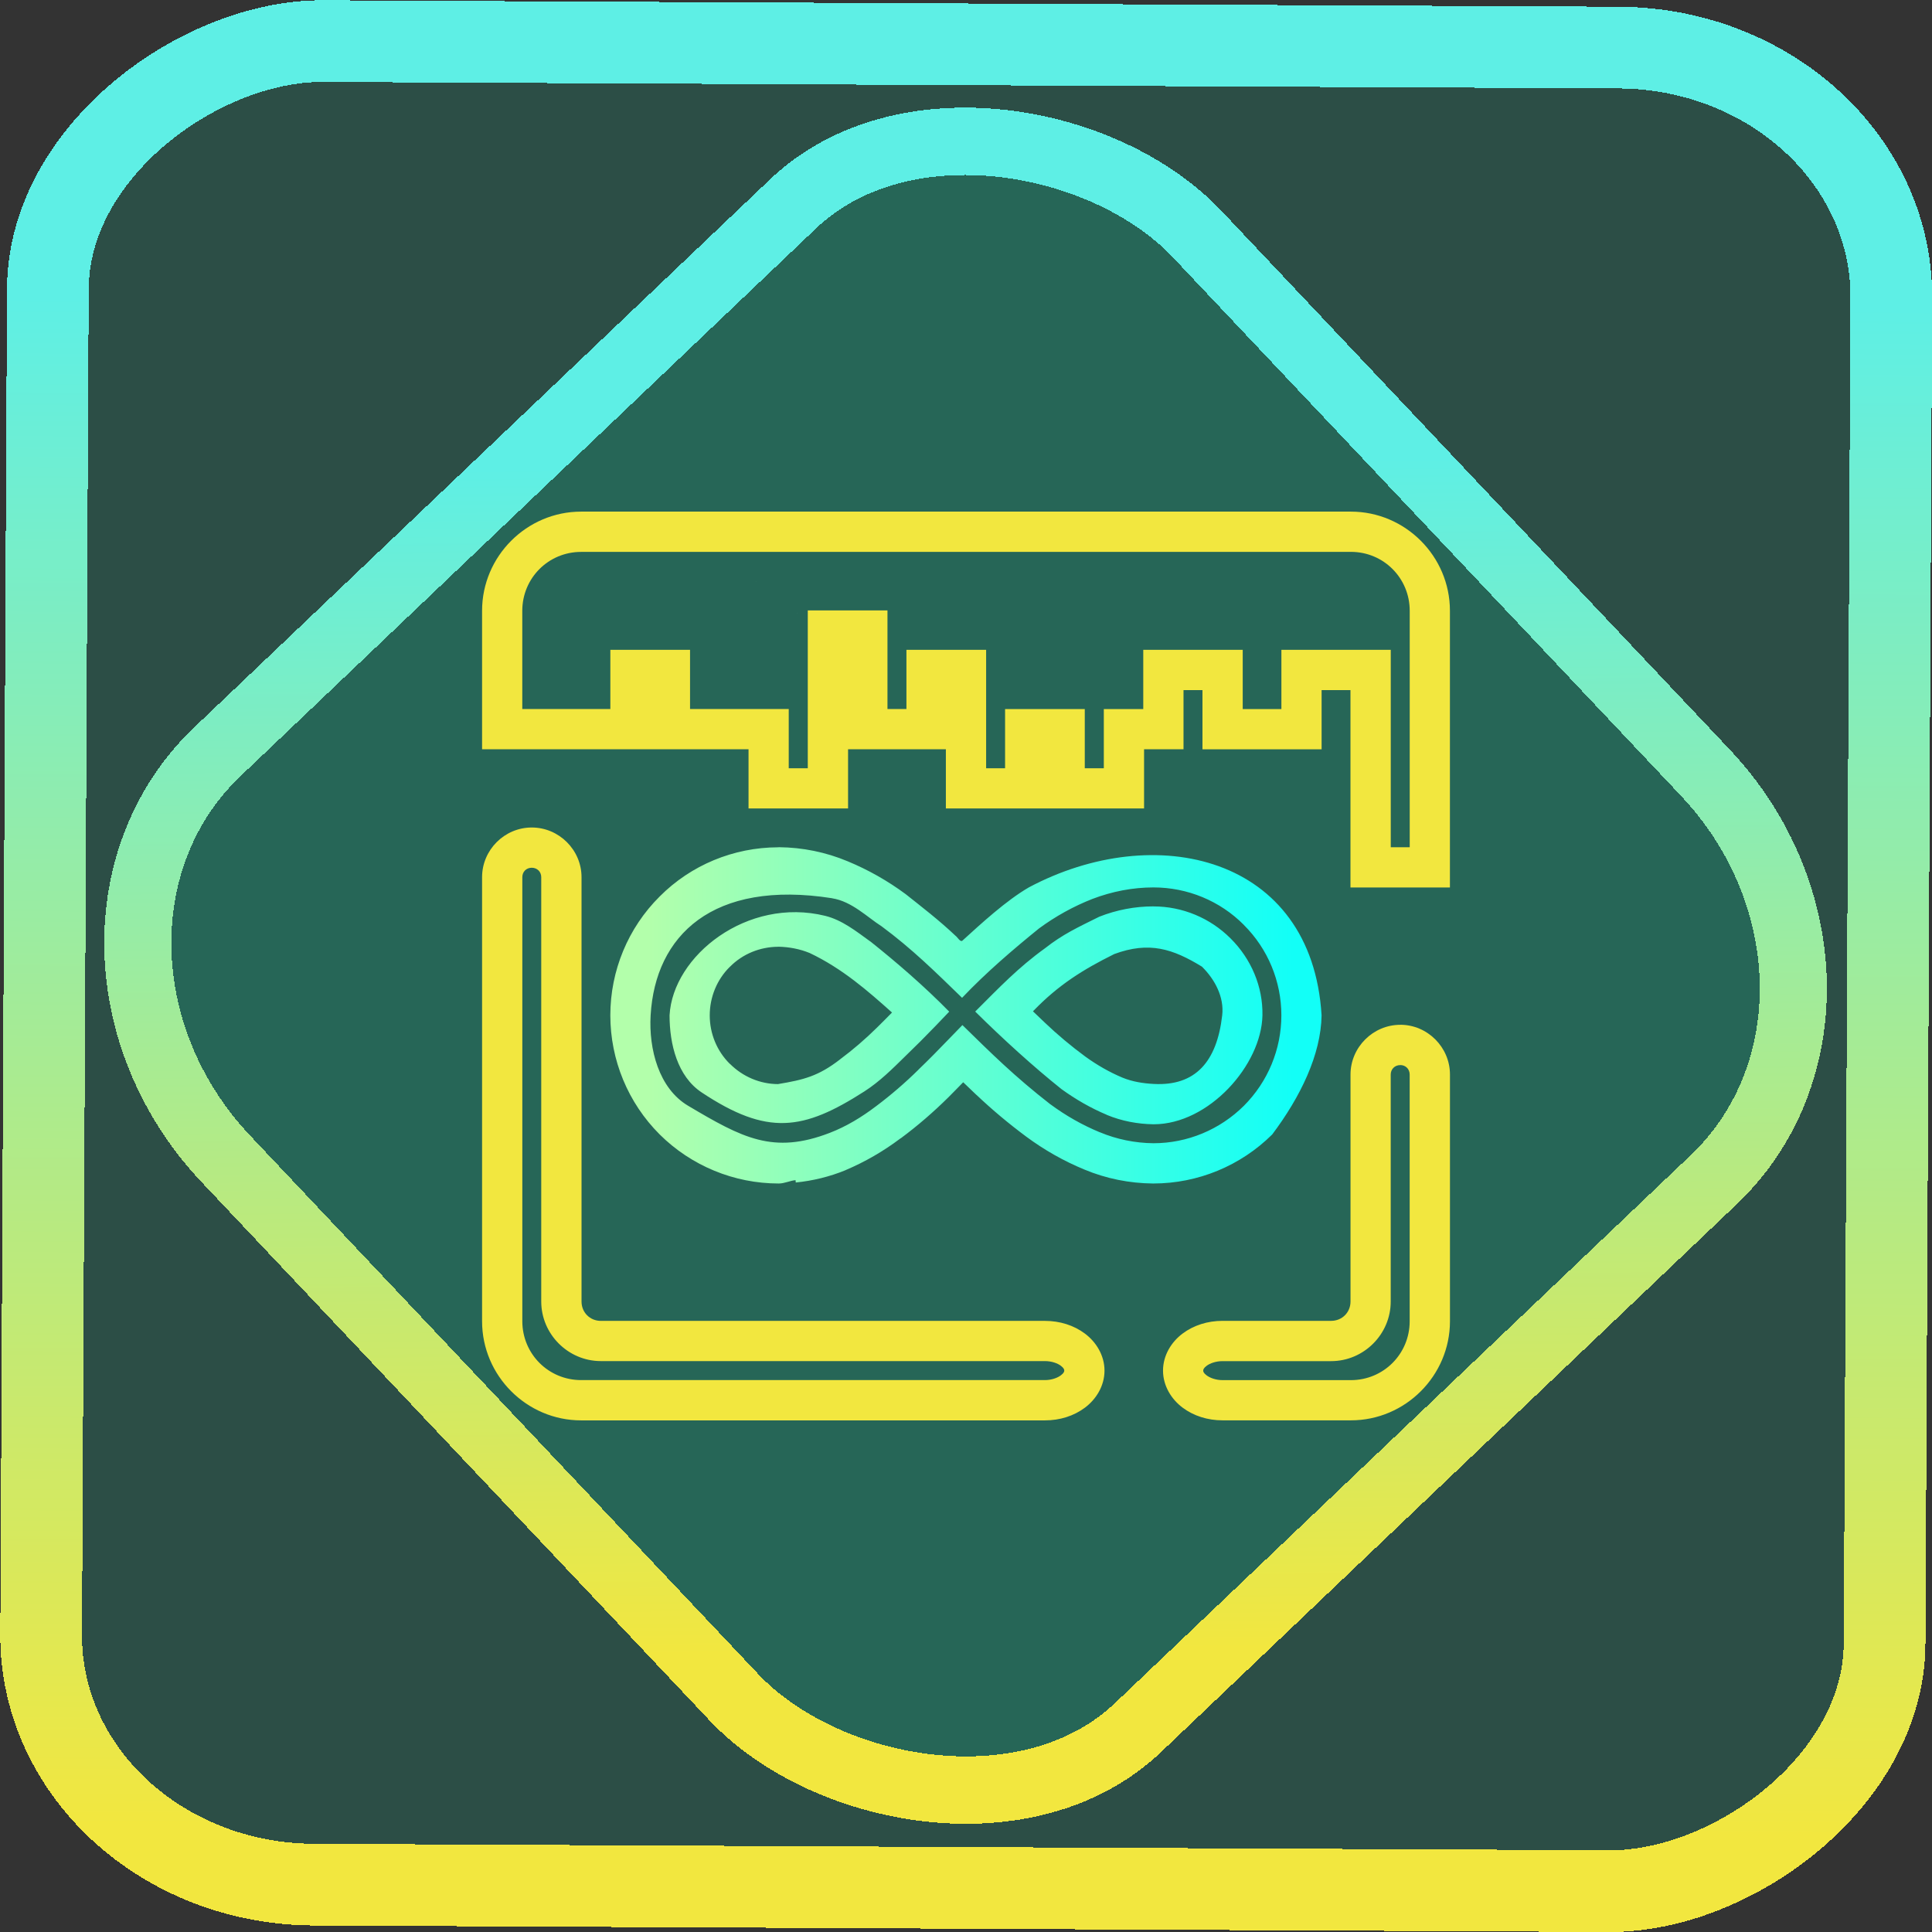 <?xml version="1.0" encoding="UTF-8" standalone="no"?>
<!-- Generator: Gravit.io -->

<svg
   style="isolation:isolate"
   viewBox="0 0 48 48"
   width="48pt"
   height="48pt"
   version="1.1"
   id="svg23"
   sodipodi:docname="multimc.svg"
   inkscape:version="1.1.2 (0a00cf5339, 2022-02-04)"
   xmlns:inkscape="http://www.inkscape.org/namespaces/inkscape"
   xmlns:sodipodi="http://sodipodi.sourceforge.net/DTD/sodipodi-0.dtd"
   xmlns:xlink="http://www.w3.org/1999/xlink"
   xmlns="http://www.w3.org/2000/svg"
   xmlns:svg="http://www.w3.org/2000/svg">
  <rect x="0" y="0" width="48" height="48" fill="#333333" stroke="none"/>
  <defs
     id="defs27">
    <linearGradient
       inkscape:collect="always"
       xlink:href="#_lgradient_45"
       id="linearGradient872"
       x1="-12.026"
       y1="6.117"
       x2="-0.085"
       y2="6.117"
       gradientUnits="userSpaceOnUse"
       gradientTransform="matrix(3.836,0,0,3.837,-0.005,-0.003)" />
    <linearGradient
       id="_lgradient_1"
       x1="0.183"
       y1="0.249"
       x2="0.903"
       y2="0.903"
       gradientTransform="matrix(24.617,0,0,24.816,10.841,10.09)"
       gradientUnits="userSpaceOnUse">
      <stop
         offset="2.609%"
         stop-opacity="1"
         style="stop-color:rgb(179,255,171)"
         id="stop2-3" />
      <stop
         offset="98.696%"
         stop-opacity="1"
         style="stop-color:rgb(18,255,247)"
         id="stop4-6" />
    </linearGradient>
    <linearGradient
       inkscape:collect="always"
       xlink:href="#_lgradient_45"
       id="linearGradient15"
       x1="-9.685"
       y1="45.161"
       x2="11.988"
       y2="21.735"
       gradientUnits="userSpaceOnUse"
       gradientTransform="matrix(1.115,0,0,1.115,-0.012,-3.328)" />
    <linearGradient
       inkscape:collect="always"
       xlink:href="#_lgradient_45"
       id="linearGradient914"
       x1="12.476"
       y1="24"
       x2="35.524"
       y2="24"
       gradientUnits="userSpaceOnUse" />
    <linearGradient
       inkscape:collect="always"
       xlink:href="#_lgradient_46"
       id="linearGradient970"
       x1="15.664"
       y1="25.226"
       x2="32.336"
       y2="25.226"
       gradientUnits="userSpaceOnUse"
       gradientTransform="scale(1.333)" />
  </defs>
  <sodipodi:namedview
     id="namedview25"
     pagecolor="#ffffff"
     bordercolor="#666666"
     borderopacity="1.0"
     inkscape:pageshadow="2"
     inkscape:pageopacity="0.0"
     inkscape:pagecheckerboard="0"
     inkscape:document-units="pt"
     showgrid="false"
     inkscape:zoom="57.805979"
     inkscape:cx="26.92628"
     inkscape:cy="33.508644"
     inkscape:window-width="1600"
     inkscape:window-height="836"
     inkscape:window-x="0"
     inkscape:window-y="0"
     inkscape:window-maximized="1"
     inkscape:current-layer="svg23" />
  <linearGradient
     id="_lgradient_45"
     x1="0.602"
     y1="0.986"
     x2="0.547"
     y2="-0.405"
     gradientTransform="matrix(23.047,0,0,21.576,12.476,13.212)"
     gradientUnits="userSpaceOnUse">
    <stop
       offset="1.667%"
       stop-opacity="1"
       style="stop-color:rgb(242,231,63)"
       id="stop2" />
    <stop
       offset="84.583%"
       stop-opacity="1"
       style="stop-color:rgb(94,239,229)"
       id="stop4" />
  </linearGradient>
  <rect
     x="-46.783"
     y="1.225"
     height="45.8"
     rx="6.184"
     shape-rendering="crispEdges"
     id="rect5-6-7-3"
     ry="6.806"
     transform="matrix(0.005,-1,1,0.005,0,0)"
     style="isolation:isolate;fill:#00ffc3;fill-opacity:0.135;stroke:url(#linearGradient872);stroke-width:2.03;stroke-miterlimit:4;stroke-dasharray:none;stroke-opacity:1"
     width="45.802" />
  <rect
     x="-15.687"
     y="17.26"
     height="33.346"
     rx="6.792"
     shape-rendering="crispEdges"
     id="rect5-6-6-6-6"
     style="isolation:isolate;fill:#00ffc3;fill-opacity:0.135;stroke:url(#linearGradient15);stroke-width:1.672;stroke-miterlimit:4;stroke-dasharray:none;stroke-opacity:1"
     ry="7.474"
     transform="matrix(0.724,-0.689,0.686,0.727,0,0)"
     width="33.338" />
  <path
     style="color:#000000;fill:url(#linearGradient914);fill-rule:evenodd;-inkscape-stroke:none"
     d="m 14.438,12.711 c -1.353,0 -2.461,1.11 -2.461,2.463 v 2.207 1.234 h 1.727 0.244 2.197 0.02 1.707 0.725 v 1.471 h 2.473 V 18.615 H 23.5 v 1.471 h 2.451 0.02 2.453 v -1.471 h 0.98 V 17.145 H 29.875 v 1.471 h 1.48 1.48 v -1.471 h 0.717 v 3.668 1.236 h 2.471 V 20.812 15.174 c 0,-1.353 -1.108,-2.463 -2.461,-2.463 z m 0,1 h 19.125 c 0.812,0 1.461,0.651 1.461,1.463 V 20.812 21.049 H 34.553 V 20.812 16.145 h -2.717 v 1.471 H 31.355 30.875 v -1.471 h -2.471 v 1.471 h -0.98 v 1.471 h -0.473 v -1.471 h -1.98 v 1.471 H 24.5 v -0.971 -1.971 h -1.98 v 1.471 h -0.471 v -0.971 -1.48 h -1.98 v 1.48 1.471 0.971 h -0.473 v -1.471 h -1.725 -0.727 v -1.471 h -1.98 v 1.471 h -1.217 -0.244 -0.727 v -0.234 -2.207 c 0,-0.812 0.649,-1.463 1.461,-1.463 z m -1.227,6.848 c -0.677,0 -1.234,0.558 -1.234,1.234 v 11.033 c 0,1.353 1.108,2.463 2.461,2.463 h 11.523 c 0.372,0 0.719,-0.11 0.994,-0.316 0.275,-0.206 0.486,-0.537 0.486,-0.92 0,-0.383 -0.211,-0.714 -0.486,-0.92 -0.275,-0.206 -0.622,-0.316 -0.994,-0.316 h -4.291 -6.742 c -0.271,0 -0.48,-0.21 -0.48,-0.48 V 21.793 c 0,-0.677 -0.56,-1.234 -1.236,-1.234 z m 0,1 c 0.135,0 0.236,0.099 0.236,0.234 v 10.543 c 0,0.812 0.669,1.48 1.48,1.48 h 6.742 4.291 c 0.169,0 0.315,0.055 0.395,0.115 0.08,0.06 0.086,0.098 0.086,0.121 0,0.023 -0.006,0.059 -0.086,0.119 -0.08,0.06 -0.225,0.117 -0.395,0.117 H 14.438 c -0.812,0 -1.461,-0.651 -1.461,-1.463 V 21.793 c 0,-0.135 0.099,-0.234 0.234,-0.234 z m 21.578,3.902 c -0.677,0 -1.236,0.56 -1.236,1.236 v 5.639 c 0,0.271 -0.21,0.48 -0.48,0.48 H 30.375 c -0.372,0 -0.719,0.11 -0.994,0.316 -0.275,0.206 -0.486,0.537 -0.486,0.92 0,0.383 0.211,0.714 0.486,0.92 0.275,0.206 0.622,0.316 0.994,0.316 h 3.188 c 1.353,0 2.461,-1.11 2.461,-2.463 v -6.129 c 0,-0.677 -0.558,-1.236 -1.234,-1.236 z m 0,1 c 0.135,0 0.234,0.101 0.234,0.236 v 6.129 c 0,0.812 -0.649,1.463 -1.461,1.463 H 30.375 c -0.169,0 -0.315,-0.057 -0.395,-0.117 -0.08,-0.06 -0.086,-0.096 -0.086,-0.119 0,-0.023 0.006,-0.061 0.086,-0.121 0.08,-0.06 0.225,-0.115 0.395,-0.115 h 2.697 c 0.812,0 1.48,-0.669 1.48,-1.48 v -5.639 c 0,-0.135 0.101,-0.236 0.236,-0.236 z"
     id="path7" />
  <linearGradient
     id="_lgradient_46"
     x1="-0.228"
     y1="0.576"
     x2="0.998"
     y2="0.533"
     gradientTransform="matrix(28,0,0,15,13,19)"
     gradientUnits="userSpaceOnUse">
    <stop
       offset="2.609%"
       stop-opacity="1"
       style="stop-color:rgb(179,255,171)"
       id="stop9" />
    <stop
       offset="98.696%"
       stop-opacity="1"
       style="stop-color:rgb(18,255,247)"
       id="stop11" />
  </linearGradient>
  <linearGradient
     id="_lgradient_47"
     x1="-0.005"
     y1="0.567"
     x2="1.217"
     y2="0.55"
     gradientTransform="matrix(13.681,0,0,7.356,15.664,21.548)"
     gradientUnits="userSpaceOnUse">
    <stop
       offset="2.609%"
       stop-opacity="1"
       style="stop-color:rgb(179,255,171)"
       id="stop16" />
    <stop
       offset="98.696%"
       stop-opacity="1"
       style="stop-color:rgb(18,255,247)"
       id="stop18" />
  </linearGradient>
  <path
     id="path21"
     style="color:#000000;fill:url(#linearGradient970);stroke-width:1.333;-inkscape-stroke:none"
     d="m 25.781,28.064 c -0.003,3.3e-5 -0.005,0.004 -0.008,0.004 -1.471,0.004 -2.883,0.586 -3.92,1.629 -1.049,1.041 -1.635,2.46 -1.635,3.938 0,1.478 0.586,2.897 1.633,3.943 h 0.002 v 0.002 c 1.046,1.039 2.464,1.625 3.941,1.625 h 0.004 0.004 c 0.189,-0.002 0.363,-0.092 0.551,-0.111 l 0.008,0.078 c 0.564,-0.057 1.12,-0.191 1.648,-0.408 l 0.004,-0.004 h 0.002 c 0.641,-0.272 1.247,-0.623 1.803,-1.041 l 0.002,-0.002 c 0.008,-0.006 0.018,-0.008 0.025,-0.014 0.555,-0.412 1.074,-0.862 1.562,-1.344 0.169,-0.167 0.333,-0.339 0.5,-0.508 0.147,0.139 0.296,0.286 0.441,0.422 l -0.004,-0.006 c 0.525,0.498 1.081,0.962 1.656,1.389 0.59,0.436 1.234,0.803 1.92,1.086 0.724,0.303 1.498,0.456 2.275,0.463 h 0.004 0.004 c 1.478,0 2.895,-0.586 3.941,-1.625 0.938,-1.248 1.615,-2.646 1.635,-3.945 -0.32,-5.297 -5.525,-6.463 -9.699,-4.238 -0.747,0.433 -1.572,1.193 -2.189,1.754 -0.074,0.086 -0.176,-0.113 -0.238,-0.152 -0.541,-0.514 -1.153,-0.983 -1.656,-1.383 -0.59,-0.436 -1.235,-0.803 -1.92,-1.086 -0.722,-0.302 -1.495,-0.458 -2.271,-0.465 h -0.002 -0.002 c -0.005,0 -0.009,0.006 -0.014,0.006 v -0.006 c -0.003,0 -0.005,-4e-6 -0.008,0 z m 12.391,1.295 c -25.448,-19.573 -12.724,-9.786 0,0 z m -10.607,0.398 c 0.654,0.102 1.166,0.628 1.639,0.928 1.001,0.74 1.785,1.513 2.666,2.369 0.796,-0.84 1.718,-1.625 2.545,-2.295 v -0.002 h 0.002 c 0.548,-0.403 1.143,-0.733 1.771,-0.979 0.648,-0.247 1.331,-0.381 2.023,-0.381 1.125,0 2.203,0.445 2.992,1.24 l 0.002,0.002 v 0.002 c 0.795,0.789 1.242,1.868 1.242,2.992 10e-7,1.124 -0.446,2.201 -1.242,2.998 -0.797,0.791 -1.872,1.24 -2.996,1.24 -0.608,-0.006 -1.217,-0.13 -1.773,-0.363 h -0.004 c -0.581,-0.24 -1.128,-0.552 -1.635,-0.926 h -0.002 c -1.187,-0.925 -1.941,-1.673 -2.914,-2.625 l -0.473,0.488 c -0.324,0.337 -0.646,0.665 -0.977,0.982 l -0.002,0.002 -0.002,0.004 c -0.444,0.438 -0.912,0.841 -1.41,1.215 l -0.002,0.004 h -0.004 c -0.469,0.356 -0.974,0.663 -1.523,0.875 -1.878,0.725 -2.902,0.164 -4.693,-0.897 -0.969,-0.574 -1.308,-1.876 -1.242,-2.998 0.154,-2.639 2.048,-4.498 6.012,-3.877 z m -5.385,3.877 c 0,0.954 0.26,2.02 1.062,2.553 2.183,1.449 3.366,1.265 5.389,-0.031 0.508,-0.326 0.932,-0.749 1.354,-1.164 l 0.006,-0.006 c 0.338,-0.325 0.669,-0.656 0.994,-0.994 l 0.459,-0.48 C 30.615,32.667 29.696,31.875 28.834,31.188 h -0.004 l -0.002,-0.002 c -0.461,-0.333 -0.93,-0.709 -1.494,-0.848 -2.576,-0.633 -5.048,1.32 -5.154,3.297 z m 16.031,-3.609 c -0.612,0 -1.22,0.115 -1.795,0.342 -0.726,0.36 -1.208,0.581 -1.801,1.047 -0.886,0.639 -1.509,1.295 -2.303,2.088 l -0.006,0.008 c 0.927,0.917 1.935,1.832 2.859,2.57 l 0.004,0.004 h 0.002 c 0.461,0.333 0.958,0.621 1.494,0.846 l 0.004,0.004 c 0.494,0.204 1.016,0.301 1.539,0.309 h 0.004 0.006 c 1.828,0 3.569,-1.961 3.602,-3.607 0.019,-0.952 -0.374,-1.874 -1.057,-2.551 -0.673,-0.673 -1.59,-1.059 -2.553,-1.059 z m -12.439,1.332 c 0.002,8e-6 0.002,0.002 0.004,0.002 h -0.004 z m 14.049,0.668 v 0.004 h 0.002 c 0.427,0.422 0.733,1.007 0.664,1.605 -0.176,1.536 -0.886,2.347 -2.268,2.273 -0.363,-0.019 -0.713,-0.076 -1.041,-0.211 -0.43,-0.181 -0.837,-0.415 -1.225,-0.695 -0.473,-0.349 -0.921,-0.723 -1.342,-1.125 l -0.002,-0.002 -0.002,-0.002 c -0.13,-0.121 -0.259,-0.248 -0.389,-0.371 0.006,-0.006 0.011,-0.012 0.018,-0.018 0.826,-0.856 1.64,-1.365 2.668,-1.875 v -0.002 h 0.002 c 1.163,-0.431 1.944,-0.176 2.914,0.418 z M 25.779,31.361 c 0.362,0.007 0.719,0.075 1.043,0.209 1.081,0.512 1.94,1.267 2.727,1.971 -0.163,0.163 -0.322,0.33 -0.488,0.49 l -0.004,0.002 -0.002,0.004 c -0.387,0.381 -0.79,0.73 -1.219,1.049 l -0.002,0.002 -0.004,0.004 c -0.724,0.561 -1.211,0.678 -2.049,0.818 v 0.002 h -0.004 c -0.598,-6.69e-4 -1.171,-0.245 -1.596,-0.67 h -0.002 l -0.004,-0.002 c -0.427,-0.422 -0.664,-1.001 -0.664,-1.604 0,-0.603 0.237,-1.186 0.664,-1.607 l 0.006,-0.002 0.002,-0.004 c 0.419,-0.424 0.995,-0.657 1.594,-0.66 z"
     transform="scale(0.75)"
     sodipodi:nodetypes="cccscccsccccccccccscccccccscccccccccsccccccccccccssccscccccccccccccccssscccsscccccscccccccccccccsccssccccccccscsscccccccccccccccccccccscccccccccc" />
</svg>
